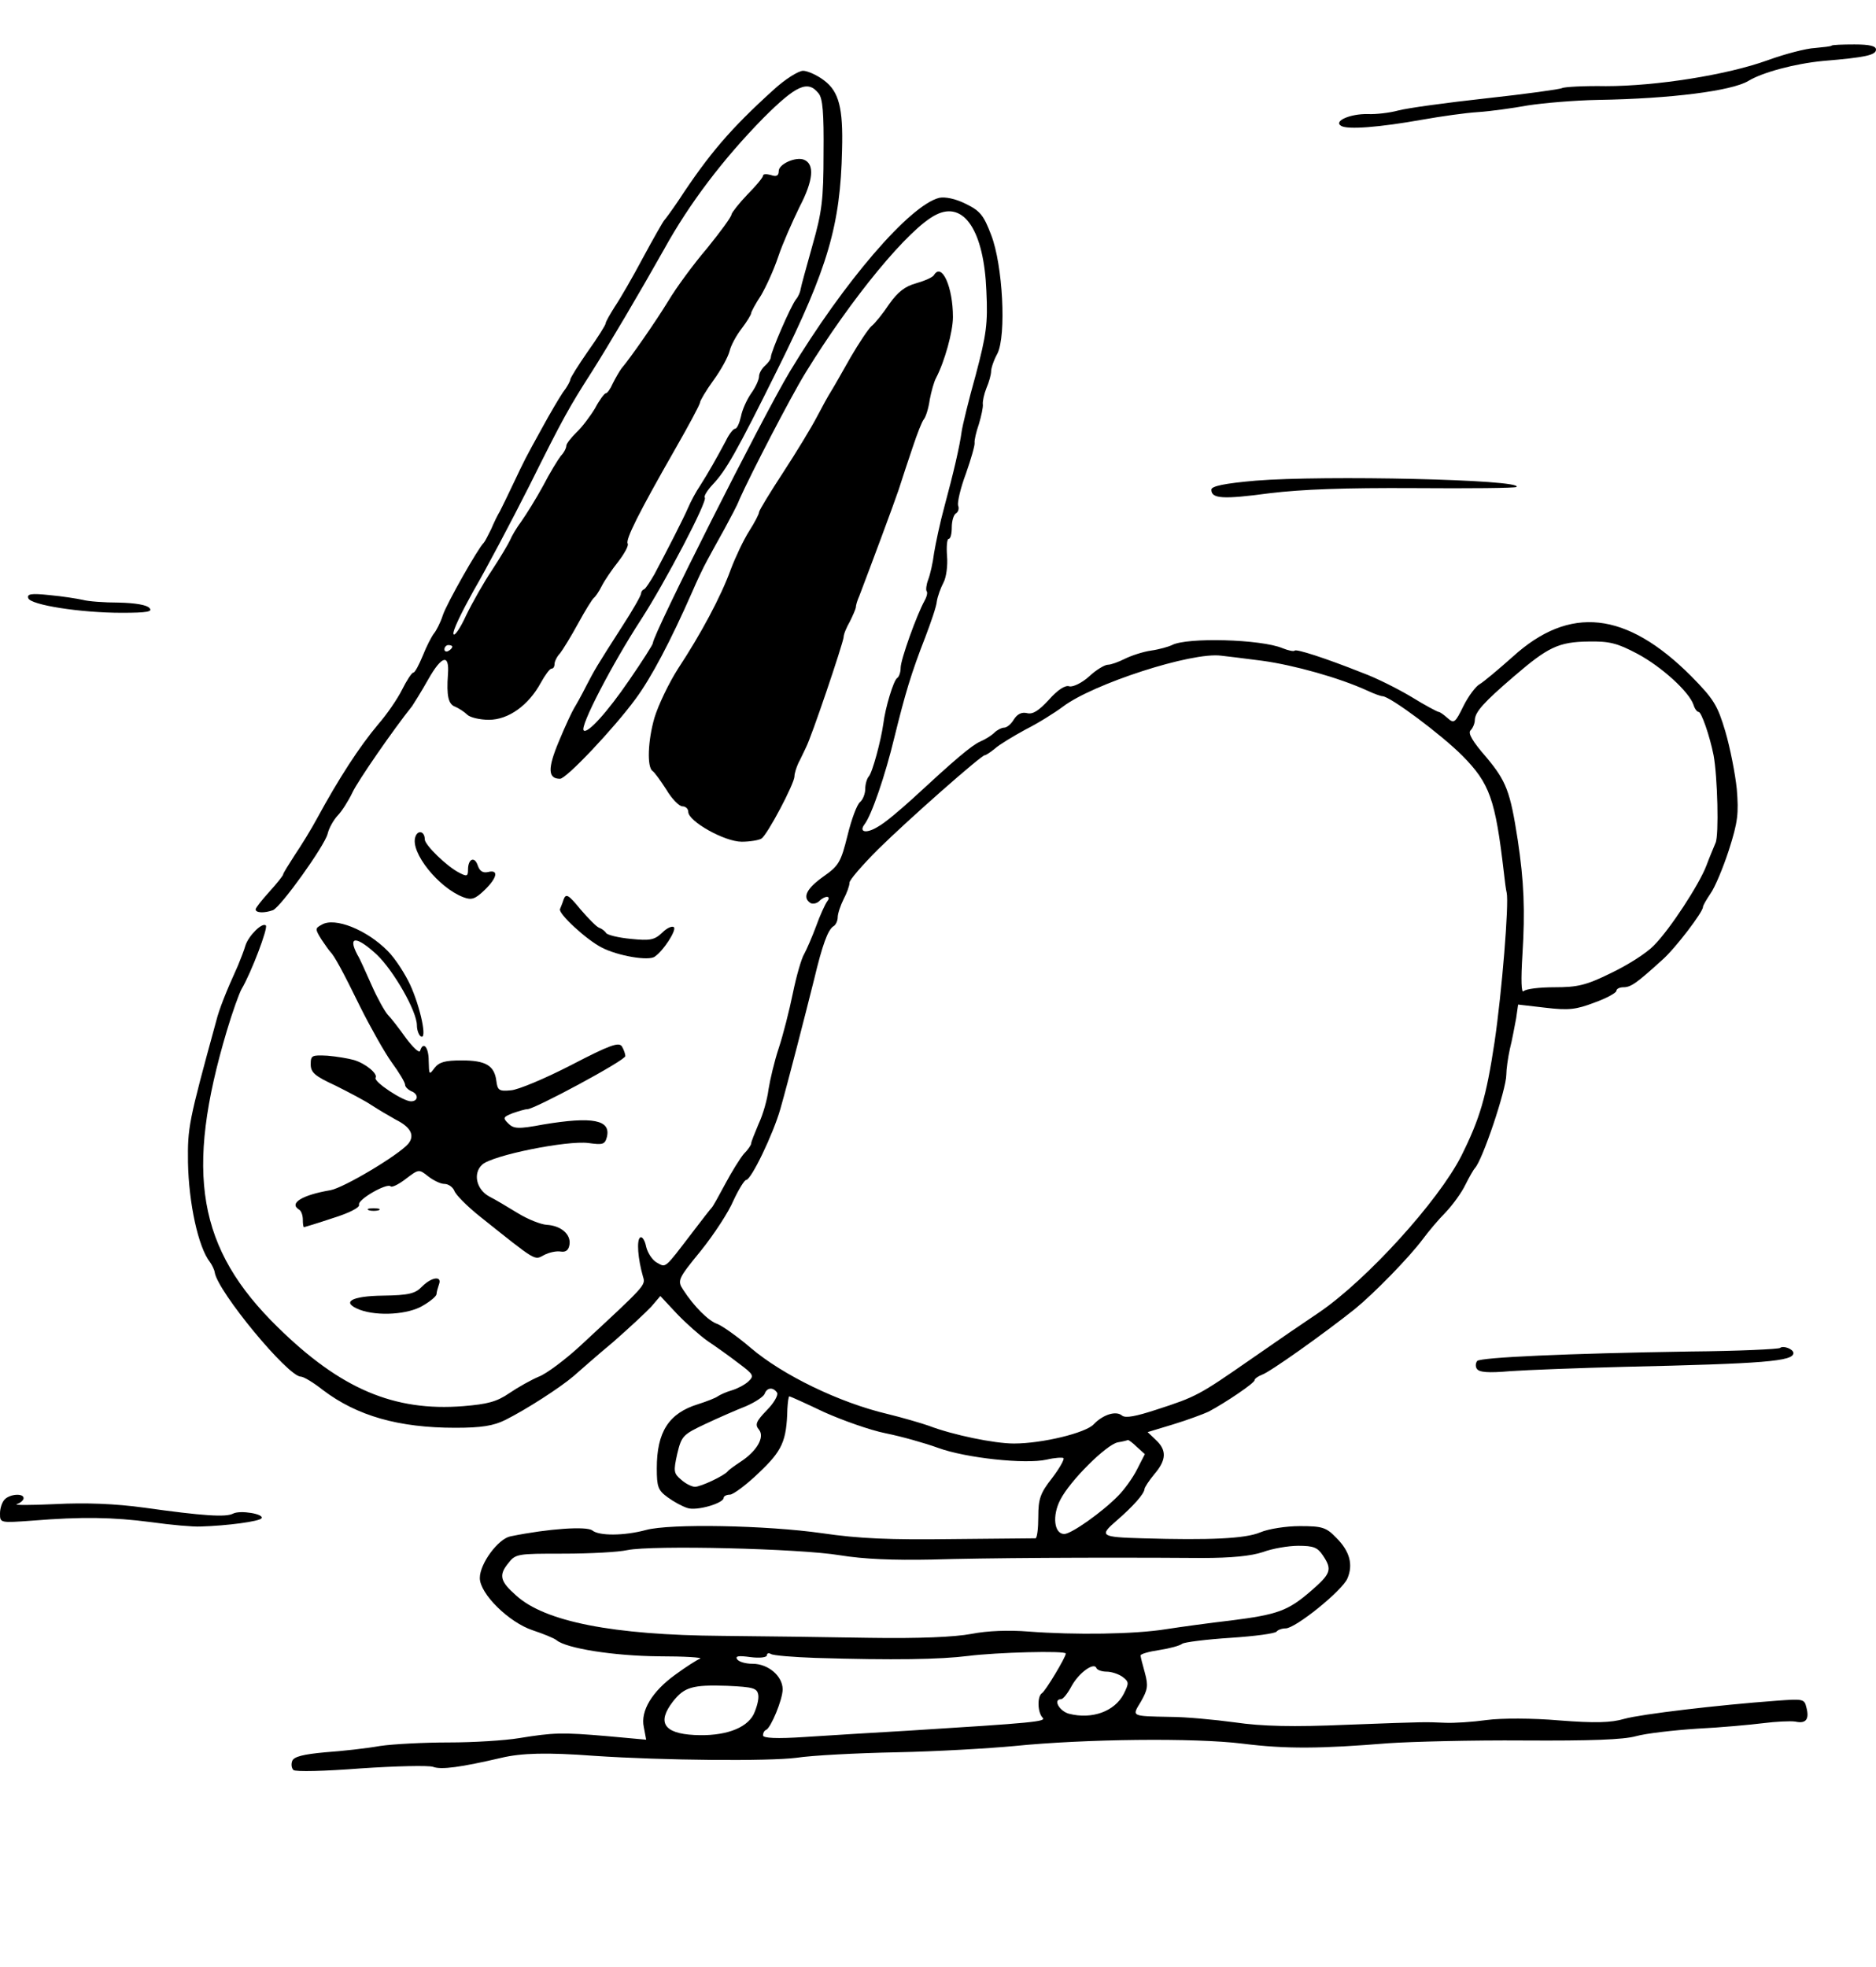 <?xml version="1.0" standalone="no"?>
<!DOCTYPE svg PUBLIC "-//W3C//DTD SVG 20010904//EN"
 "http://www.w3.org/TR/2001/REC-SVG-20010904/DTD/svg10.dtd">
<svg version="1.0" xmlns="http://www.w3.org/2000/svg"
 width="477pt" height="500pt" viewBox="0 0 477 500"
 preserveAspectRatio="xMidYMid meet">

<g transform="translate(0,500) scale(0.1,-0.1)"
fill="#000000" stroke="none">
<path d="M4657 4884 c-1 -2 -21 -4 -42 -6 -22 -1 -76 -15 -120 -31 -105 -38
-285 -66 -412 -66 -56 1 -106 -2 -111 -5 -6 -3 -92 -15 -193 -26 -101 -11
-202 -25 -224 -31 -22 -6 -57 -10 -77 -9 -45 1 -88 -18 -68 -30 16 -10 96 -4
208 16 45 8 108 17 140 19 31 2 89 10 127 17 39 6 119 13 178 14 186 3 340 23
382 48 36 22 118 44 190 51 109 9 135 15 135 29 0 9 -16 13 -55 13 -30 0 -56
-1 -58 -3z"/>
<path d="M1965 4770 c-107 -97 -162 -161 -240 -280 -17 -25 -33 -47 -36 -50
-3 -3 -27 -45 -54 -95 -26 -49 -59 -106 -72 -125 -12 -19 -23 -38 -23 -42 0
-4 -20 -36 -45 -71 -25 -36 -45 -68 -45 -72 0 -4 -8 -19 -19 -33 -10 -15 -33
-54 -51 -87 -47 -85 -46 -84 -75 -145 -14 -30 -30 -62 -34 -70 -5 -8 -15 -28
-22 -45 -8 -16 -16 -32 -19 -35 -14 -13 -94 -154 -104 -184 -6 -19 -17 -40
-23 -47 -6 -8 -19 -33 -28 -56 -10 -24 -20 -43 -24 -43 -4 0 -17 -20 -29 -44
-12 -24 -39 -63 -60 -87 -48 -57 -100 -137 -156 -240 -14 -26 -39 -67 -56 -92
-16 -25 -30 -47 -30 -50 0 -3 -16 -23 -35 -44 -19 -21 -35 -41 -35 -45 0 -9
22 -10 44 -2 20 8 131 163 139 194 3 14 15 35 25 46 11 11 28 38 38 59 14 30
104 160 152 220 4 6 23 36 41 68 34 60 54 66 50 13 -4 -56 1 -77 19 -83 9 -4
23 -13 30 -20 7 -7 32 -13 55 -13 50 0 101 37 132 94 11 20 23 36 27 36 5 0 8
5 8 12 0 6 6 19 14 27 7 9 28 43 46 76 18 33 36 62 40 65 4 3 13 16 20 30 7
14 26 42 42 62 16 21 27 41 24 46 -6 10 28 78 120 239 35 61 64 115 64 120 0
4 15 30 34 56 19 26 37 59 41 74 3 14 17 40 31 58 13 17 24 35 24 39 0 3 11
24 25 45 13 22 33 66 44 99 11 33 36 89 54 126 35 67 39 109 11 120 -21 8 -64
-11 -64 -29 0 -12 -6 -15 -20 -10 -11 3 -20 3 -20 -2 0 -4 -18 -26 -40 -48
-21 -22 -39 -45 -40 -50 0 -6 -28 -44 -62 -86 -35 -41 -79 -101 -98 -133 -33
-54 -97 -146 -120 -173 -5 -7 -15 -24 -22 -38 -6 -14 -14 -25 -18 -25 -3 0
-16 -17 -27 -38 -12 -20 -33 -48 -47 -61 -14 -14 -26 -29 -26 -34 0 -6 -6 -18
-14 -26 -7 -9 -28 -43 -45 -76 -18 -33 -43 -73 -55 -90 -12 -16 -25 -38 -29
-48 -4 -9 -24 -43 -45 -75 -21 -31 -51 -84 -67 -117 -15 -33 -30 -54 -32 -47
-3 7 21 56 51 110 31 53 95 174 142 267 86 173 102 201 159 290 43 68 121 200
184 312 64 116 150 229 252 333 83 83 113 97 140 63 11 -12 14 -51 13 -152 0
-118 -4 -150 -28 -234 -15 -54 -29 -104 -30 -111 -1 -8 -6 -20 -12 -27 -14
-18 -64 -134 -64 -147 0 -5 -7 -15 -15 -22 -8 -7 -15 -19 -15 -27 0 -8 -9 -28
-20 -43 -11 -16 -23 -42 -26 -59 -4 -17 -10 -31 -15 -31 -4 0 -15 -13 -23 -30
-24 -45 -45 -82 -66 -115 -11 -16 -24 -41 -30 -55 -11 -26 -53 -108 -86 -170
-11 -19 -22 -36 -26 -38 -5 -2 -8 -7 -8 -11 0 -5 -21 -42 -47 -82 -68 -106
-70 -110 -93 -154 -11 -22 -25 -47 -30 -55 -5 -8 -23 -46 -39 -85 -29 -69 -28
-95 3 -95 16 0 137 128 192 203 40 54 89 147 144 272 12 28 29 64 38 80 9 17
29 53 44 80 15 28 33 61 38 75 29 65 131 262 168 322 116 189 263 368 332 402
71 36 122 -41 128 -194 4 -83 0 -111 -27 -213 -18 -64 -34 -130 -36 -145 -5
-37 -20 -102 -44 -191 -11 -40 -22 -93 -26 -117 -3 -25 -10 -55 -15 -68 -5
-13 -6 -26 -4 -29 3 -3 1 -13 -5 -24 -20 -36 -61 -150 -61 -171 0 -11 -4 -23
-9 -26 -9 -6 -30 -75 -35 -116 -6 -43 -28 -125 -37 -134 -5 -6 -9 -20 -9 -32
0 -12 -6 -27 -13 -33 -8 -6 -22 -44 -32 -85 -17 -68 -22 -77 -62 -105 -42 -30
-54 -53 -32 -67 6 -3 16 -1 22 5 15 15 32 14 20 -1 -5 -7 -18 -35 -28 -63 -10
-27 -24 -59 -30 -70 -7 -11 -20 -56 -29 -100 -9 -44 -25 -107 -36 -140 -11
-33 -22 -80 -26 -105 -3 -25 -14 -64 -25 -87 -10 -24 -19 -46 -19 -50 0 -4 -8
-16 -19 -27 -10 -12 -31 -46 -47 -76 -16 -30 -31 -57 -34 -60 -3 -3 -25 -31
-50 -64 -72 -94 -66 -89 -90 -76 -11 6 -23 24 -27 40 -3 16 -10 27 -15 24 -10
-6 -6 -55 7 -100 7 -22 6 -22 -160 -176 -38 -35 -86 -71 -105 -78 -19 -8 -53
-27 -75 -42 -32 -22 -56 -28 -117 -33 -176 -14 -312 44 -471 200 -205 200
-238 393 -130 755 14 47 31 94 37 105 25 42 68 156 62 162 -9 9 -44 -26 -52
-51 -3 -11 -12 -34 -19 -51 -31 -68 -48 -112 -55 -140 -71 -259 -73 -271 -72
-361 2 -103 26 -215 56 -253 5 -7 11 -19 12 -26 7 -48 186 -265 219 -265 7 0
32 -15 56 -34 87 -66 193 -96 337 -96 66 0 97 5 127 20 54 27 139 82 173 111
15 13 60 53 101 87 40 35 84 76 97 90 l23 27 42 -45 c24 -25 59 -56 79 -70 21
-14 56 -39 78 -56 39 -29 40 -32 24 -47 -9 -8 -28 -18 -42 -22 -14 -4 -29 -11
-35 -15 -5 -4 -28 -13 -50 -20 -75 -23 -105 -71 -105 -163 0 -47 3 -56 28 -74
15 -11 37 -23 50 -27 23 -8 92 12 92 26 0 4 7 8 16 8 8 0 42 25 74 56 59 56
70 80 72 162 1 17 3 32 5 32 2 0 42 -18 88 -40 47 -21 117 -46 157 -54 40 -8
100 -25 133 -37 71 -26 222 -42 276 -30 21 5 40 6 43 4 3 -3 -10 -26 -29 -51
-30 -38 -35 -53 -35 -98 0 -30 -3 -54 -7 -55 -5 0 -100 -1 -213 -2 -156 -2
-235 1 -330 15 -140 20 -387 25 -448 8 -56 -15 -119 -15 -136 -1 -14 11 -110
5 -208 -15 -31 -6 -78 -69 -78 -106 0 -40 74 -113 135 -133 27 -9 54 -20 60
-25 25 -21 146 -40 260 -41 66 0 113 -3 105 -6 -8 -3 -36 -21 -62 -40 -60 -43
-90 -93 -81 -134 l6 -32 -99 9 c-116 10 -137 9 -224 -5 -36 -6 -116 -11 -179
-11 -62 0 -141 -4 -175 -9 -33 -6 -96 -13 -139 -16 -55 -5 -80 -11 -84 -22 -3
-8 -2 -18 3 -23 5 -5 80 -3 171 4 89 6 172 8 184 4 21 -8 71 -1 174 23 51 12
115 14 235 5 179 -12 445 -14 515 -5 39 6 153 12 255 14 102 2 237 10 300 16
179 18 458 21 579 6 112 -14 198 -13 371 1 58 4 213 8 345 7 168 -1 253 2 285
11 25 7 95 15 155 19 61 3 136 10 168 14 32 4 69 6 82 4 27 -6 36 6 28 36 -5
22 -9 22 -77 17 -149 -11 -343 -34 -386 -46 -34 -10 -75 -11 -165 -4 -69 6
-148 6 -185 1 -36 -5 -83 -8 -105 -7 -54 2 -38 3 -250 -5 -138 -6 -216 -4
-285 6 -52 7 -126 14 -165 14 -101 2 -97 1 -74 39 17 30 19 40 10 73 -6 21
-11 41 -11 44 0 4 21 10 48 14 26 4 52 11 58 16 6 4 61 11 123 15 61 4 114 11
117 16 3 4 13 8 23 8 25 0 144 96 157 127 15 35 6 69 -28 103 -26 27 -36 30
-93 30 -35 0 -80 -7 -101 -16 -38 -16 -128 -20 -299 -15 -106 3 -111 6 -67 44
44 38 71 69 72 81 0 4 11 21 25 38 31 36 32 61 4 87 l-21 20 66 20 c36 11 76
26 89 32 45 24 117 73 117 80 0 4 9 10 19 14 19 6 157 104 236 167 49 40 138
131 173 178 14 19 40 50 58 68 17 18 40 49 50 70 10 20 21 39 24 42 19 19 80
200 80 238 0 13 4 42 9 65 6 23 12 58 16 78 l5 35 69 -8 c59 -7 78 -5 125 13
31 11 56 25 56 30 0 5 8 9 18 9 19 0 34 11 99 70 32 28 103 121 103 134 0 4 9
19 19 34 11 15 32 65 47 111 23 72 25 93 20 155 -4 39 -17 105 -29 146 -20 67
-29 82 -87 141 -165 165 -309 181 -454 49 -36 -32 -73 -63 -83 -69 -10 -5 -29
-30 -42 -56 -21 -43 -24 -45 -40 -31 -10 9 -20 16 -23 16 -3 0 -35 17 -69 38
-35 21 -91 49 -124 61 -98 39 -168 61 -173 57 -2 -3 -16 0 -31 6 -55 23 -243
28 -281 8 -8 -4 -32 -11 -53 -14 -21 -3 -51 -13 -67 -21 -16 -8 -35 -15 -43
-15 -8 0 -30 -13 -48 -30 -19 -17 -41 -27 -50 -25 -10 4 -30 -9 -52 -34 -26
-28 -41 -38 -56 -34 -13 3 -24 -2 -33 -16 -7 -12 -18 -21 -25 -21 -6 0 -18 -6
-25 -13 -7 -7 -23 -17 -35 -22 -23 -10 -67 -48 -172 -145 -33 -30 -72 -63 -89
-72 -29 -18 -49 -14 -34 6 18 23 53 125 76 221 28 113 42 161 79 256 14 37 28
77 29 90 2 13 10 35 17 48 7 13 11 43 9 67 -2 24 0 44 4 44 5 0 8 13 8 29 0
17 5 33 11 36 6 4 8 13 5 20 -2 8 6 44 20 81 13 37 23 72 22 78 -1 6 4 28 11
48 6 20 11 43 10 50 -1 7 3 26 9 41 7 16 12 35 12 43 0 8 7 29 16 45 23 46 14
225 -16 302 -19 50 -28 61 -65 79 -26 13 -52 18 -67 15 -75 -19 -242 -213
-380 -442 -68 -113 -348 -668 -348 -690 0 -4 -27 -46 -60 -94 -56 -82 -107
-138 -116 -128 -10 10 72 168 146 282 61 94 170 302 162 310 -3 3 6 18 20 33
34 36 60 81 167 297 126 254 158 363 162 554 3 106 -8 148 -45 176 -18 14 -43
25 -54 25 -12 0 -47 -22 -77 -50z m2198 -1432 c62 -33 132 -97 143 -130 3 -10
9 -18 13 -18 7 0 28 -60 38 -110 10 -54 14 -204 5 -223 -5 -12 -16 -38 -23
-57 -18 -48 -93 -163 -134 -204 -18 -19 -67 -50 -109 -70 -63 -31 -85 -36
-143 -36 -38 0 -73 -4 -79 -10 -6 -6 -7 29 -3 93 7 112 4 186 -12 292 -19 123
-29 149 -80 210 -35 40 -47 61 -40 68 6 6 11 18 11 27 1 20 22 44 99 110 87
75 114 88 190 89 53 1 73 -4 124 -31z m-3013 18 c0 -3 -4 -8 -10 -11 -5 -3
-10 -1 -10 4 0 6 5 11 10 11 6 0 10 -2 10 -4z m2060 -36 c80 -11 195 -43 267
-76 17 -8 34 -14 38 -14 19 0 149 -97 203 -151 70 -71 84 -110 106 -299 2 -19
5 -42 7 -50 6 -27 -12 -252 -31 -380 -21 -139 -37 -194 -85 -290 -59 -115
-239 -313 -360 -396 -33 -22 -112 -76 -175 -120 -131 -91 -138 -95 -240 -128
-52 -17 -78 -22 -87 -15 -15 13 -48 3 -72 -22 -20 -22 -131 -49 -203 -49 -50
0 -156 22 -216 45 -20 7 -68 21 -105 30 -123 29 -267 99 -348 168 -35 30 -74
57 -85 61 -22 7 -60 45 -87 87 -15 23 -14 27 45 99 33 41 71 99 83 128 13 28
28 52 32 52 13 0 69 117 87 180 21 74 63 238 86 330 21 88 35 126 49 135 6 3
11 14 11 23 0 9 7 30 15 46 8 15 15 34 15 42 0 7 33 45 73 85 76 75 262 239
271 239 3 0 15 8 26 17 11 10 46 31 77 48 32 16 75 43 95 58 76 58 328 140
403 130 11 -1 58 -7 105 -13z m-1234 -1861 c3 -6 -8 -26 -26 -44 -28 -29 -31
-37 -20 -50 15 -19 -6 -55 -48 -82 -15 -10 -29 -20 -32 -24 -9 -11 -68 -39
-83 -39 -8 0 -24 8 -35 18 -19 16 -20 21 -10 66 11 46 15 49 72 76 34 16 80
36 103 45 23 10 44 24 47 31 6 17 22 18 32 3z m915 -138 l20 -18 -20 -39 c-11
-22 -33 -52 -48 -67 -40 -41 -119 -97 -137 -97 -26 0 -31 47 -10 87 25 49 117
140 146 146 13 2 24 5 26 6 2 0 12 -7 23 -18z m-756 -275 c62 -10 135 -13 235
-11 132 4 400 6 686 4 75 0 125 5 155 15 24 9 65 16 90 16 39 0 49 -4 63 -25
24 -36 20 -46 -32 -91 -57 -49 -83 -59 -203 -74 -52 -6 -125 -16 -164 -22 -80
-13 -232 -15 -350 -6 -50 4 -105 2 -145 -6 -43 -8 -132 -12 -260 -10 -107 2
-276 4 -375 5 -276 2 -450 36 -523 103 -40 35 -44 51 -21 80 20 26 23 26 142
26 67 0 140 4 162 9 63 13 438 4 540 -13z m-62 -261 c199 -6 317 -4 389 5 71
9 248 14 248 6 0 -9 -52 -96 -61 -101 -12 -8 -11 -49 2 -62 10 -10 -21 -13
-341 -33 -85 -5 -203 -12 -262 -16 -74 -5 -108 -3 -108 4 0 6 3 12 8 14 12 5
42 77 42 103 0 34 -37 65 -76 65 -18 0 -36 5 -40 12 -5 8 5 9 34 5 24 -3 42
-1 42 5 0 5 5 6 10 3 6 -4 57 -8 113 -10z m741 -35 c12 0 30 -6 40 -13 17 -13
17 -16 3 -44 -23 -44 -80 -65 -139 -50 -25 7 -41 37 -20 37 5 0 17 15 27 34
19 34 57 61 63 45 2 -5 14 -9 26 -9z m-886 -59 c2 -11 -4 -33 -12 -50 -19 -36
-75 -56 -151 -52 -77 4 -95 32 -54 85 29 37 50 43 138 40 67 -3 76 -6 79 -23z"/>
<path d="M2375 4301 c-3 -6 -24 -15 -45 -21 -29 -8 -47 -22 -69 -53 -16 -24
-36 -49 -45 -56 -8 -7 -32 -43 -53 -79 -21 -37 -43 -76 -50 -87 -7 -11 -23
-40 -36 -65 -13 -25 -51 -88 -85 -140 -34 -52 -62 -98 -62 -102 0 -5 -11 -26
-25 -48 -14 -22 -35 -66 -47 -98 -25 -69 -76 -164 -134 -252 -23 -36 -50 -92
-60 -125 -17 -59 -19 -125 -5 -135 5 -3 20 -24 35 -47 14 -24 33 -43 41 -43 8
0 15 -6 15 -14 0 -24 92 -76 136 -76 21 0 44 4 50 8 15 9 84 140 84 158 0 8 5
23 10 34 6 11 14 29 19 39 14 26 94 263 96 281 0 8 8 26 16 40 7 14 14 30 15
35 0 6 4 19 9 30 35 92 86 229 100 270 9 28 25 77 36 109 11 33 23 64 28 70 5
6 12 28 15 50 4 21 11 46 16 55 22 42 43 118 43 155 0 76 -28 139 -48 107z"/>
<path d="M3193 3778 c-80 -7 -113 -14 -113 -23 0 -23 29 -25 148 -9 83 10 190
14 369 13 139 -1 256 0 259 3 18 19 -492 30 -663 16z"/>
<path d="M72 3479 c6 -17 132 -37 238 -37 64 0 79 3 70 12 -6 8 -36 13 -78 14
-37 0 -78 3 -92 7 -14 3 -51 9 -84 12 -47 5 -58 3 -54 -8z"/>
<path d="M1056 2872 c-13 -39 59 -129 122 -153 21 -8 30 -5 54 18 32 31 37 53
9 46 -13 -3 -21 2 -26 16 -8 25 -25 18 -25 -10 0 -17 -3 -18 -22 -8 -32 16
-88 71 -88 85 0 21 -18 25 -24 6z"/>
<path d="M1433 2713 c-3 -10 -8 -21 -9 -24 -6 -11 68 -79 106 -98 40 -21 120
-35 135 -23 22 15 54 65 49 74 -3 5 -17 0 -30 -13 -20 -19 -31 -21 -80 -16
-32 3 -60 10 -63 15 -3 5 -11 11 -17 13 -7 2 -28 24 -48 47 -31 38 -37 41 -43
25z"/>
<path d="M818 2649 c-17 -9 -17 -11 -1 -37 10 -15 20 -29 23 -32 10 -10 31
-48 76 -140 26 -52 62 -116 80 -141 19 -26 34 -51 34 -57 0 -5 7 -12 15 -16
20 -7 19 -26 0 -26 -20 0 -96 50 -90 60 6 10 -25 36 -55 45 -14 4 -44 9 -67
11 -40 2 -43 1 -43 -22 0 -21 11 -30 63 -54 34 -17 76 -39 92 -50 17 -11 44
-27 62 -37 38 -19 48 -40 31 -61 -25 -29 -164 -112 -198 -118 -71 -12 -106
-33 -80 -49 6 -3 10 -15 10 -26 0 -10 1 -19 3 -19 1 0 34 10 73 23 42 13 69
27 67 34 -5 13 71 56 80 47 3 -4 21 5 39 19 33 25 33 25 57 6 13 -10 31 -19
41 -19 10 0 21 -8 25 -17 3 -10 32 -39 63 -64 149 -119 140 -113 165 -100 13
7 32 11 43 9 13 -2 20 4 22 18 4 26 -22 48 -58 50 -15 1 -48 14 -74 30 -26 16
-58 35 -72 42 -33 18 -42 59 -18 81 26 24 216 62 270 55 36 -5 42 -4 47 15 11
44 -36 53 -162 32 -64 -12 -75 -11 -89 3 -14 14 -13 16 12 26 15 5 31 10 37
10 18 0 249 124 249 135 0 5 -4 17 -9 25 -8 11 -31 3 -129 -48 -66 -34 -135
-63 -153 -64 -30 -3 -34 0 -37 24 -5 39 -27 52 -88 52 -42 0 -57 -4 -69 -19
-14 -19 -14 -18 -15 18 0 35 -14 51 -22 25 -2 -6 -18 9 -36 33 -17 24 -38 51
-46 59 -8 9 -27 43 -41 75 -15 33 -30 68 -36 77 -26 49 -3 49 49 1 43 -41 102
-144 102 -180 0 -12 5 -25 10 -28 17 -10 -1 74 -27 131 -13 28 -38 67 -57 86
-53 54 -135 87 -168 67z"/>
<path d="M938 1923 c6 -2 18 -2 25 0 6 3 1 5 -13 5 -14 0 -19 -2 -12 -5z"/>
<path d="M1073 1729 c-17 -18 -34 -22 -99 -23 -82 -1 -108 -17 -59 -36 46 -17
124 -12 161 11 19 11 34 24 34 29 0 5 3 15 6 24 9 23 -18 20 -43 -5z"/>
<path d="M4526 1573 c-3 -3 -106 -8 -228 -9 -316 -5 -532 -15 -542 -24 -4 -5
-5 -14 -1 -20 6 -9 29 -11 85 -6 43 3 174 8 291 11 354 8 429 14 429 35 0 10
-26 20 -34 13z"/>
<path d="M12 1188 c-7 -7 -12 -23 -12 -36 0 -24 0 -24 83 -18 124 10 203 9
302 -4 50 -7 106 -12 125 -11 68 2 150 13 155 21 7 11 -54 21 -72 12 -18 -10
-77 -6 -227 15 -73 10 -148 13 -225 9 -64 -3 -108 -3 -98 0 9 3 17 10 17 15 0
13 -34 11 -48 -3z"/>
</g>
</svg>
